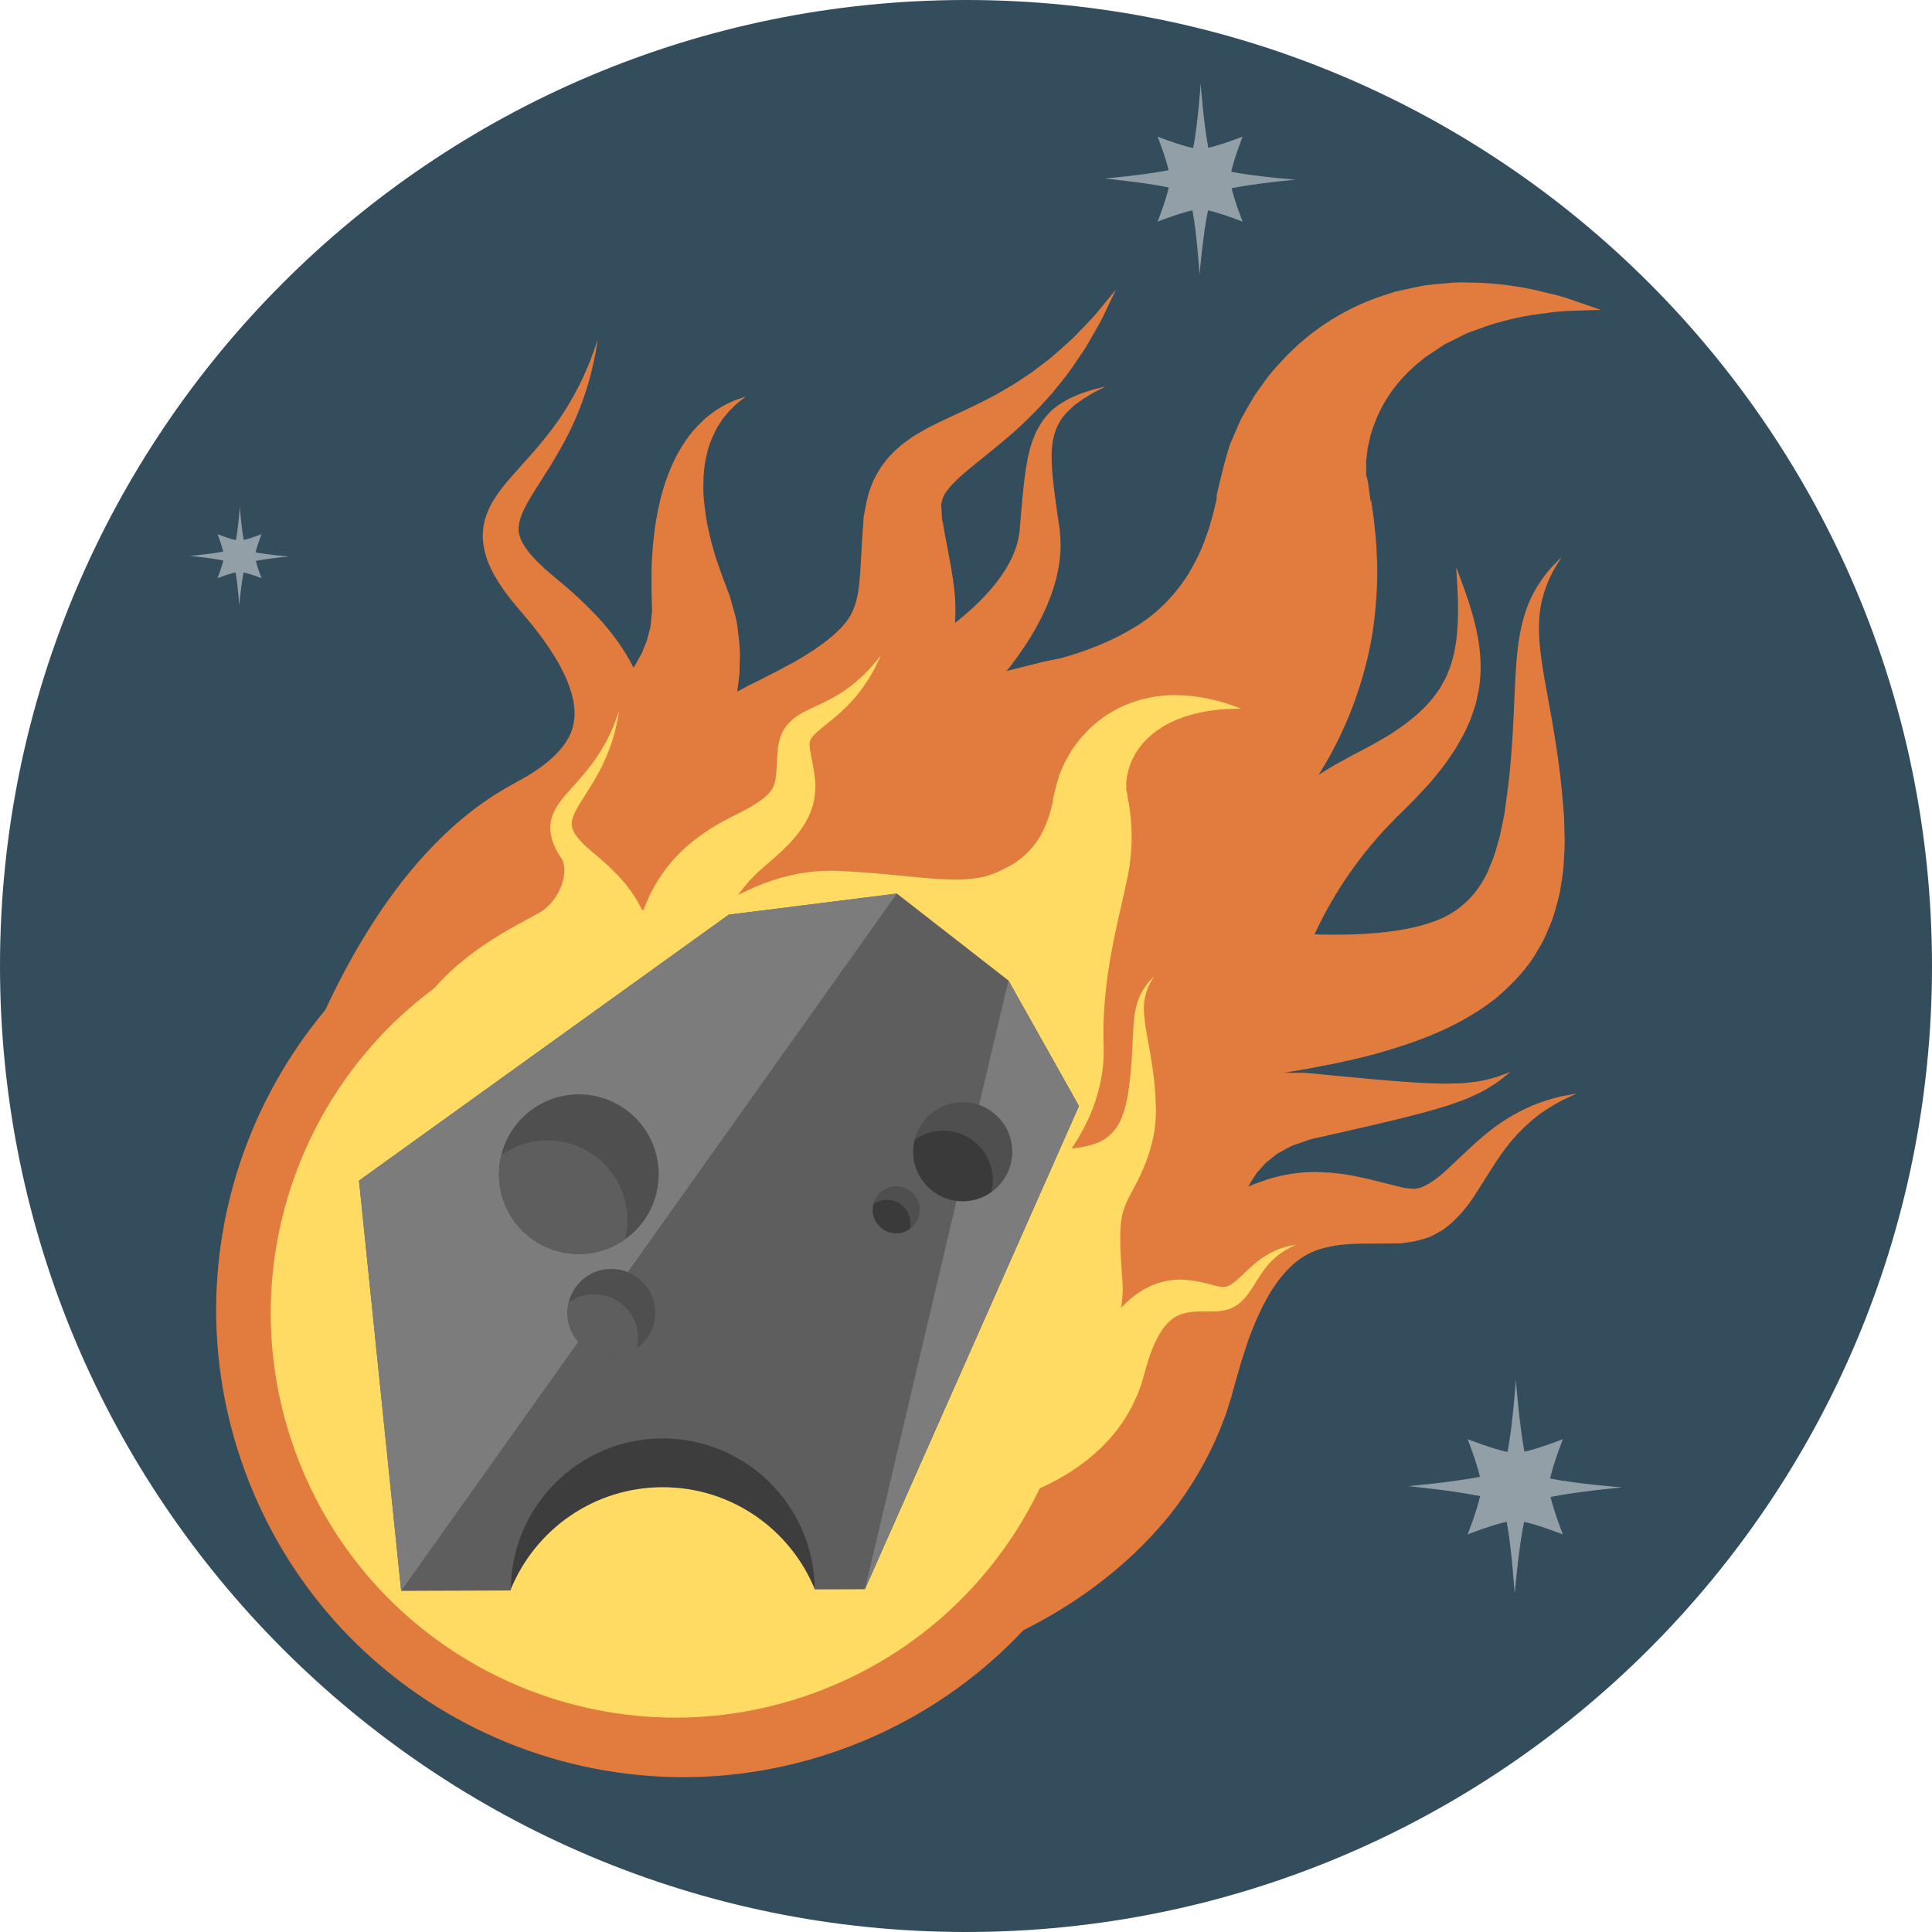 <?xml version="1.0" encoding="iso-8859-1"?>
<!-- Generator: Adobe Illustrator 17.0.0, SVG Export Plug-In . SVG Version: 6.00 Build 0)  -->
<!DOCTYPE svg PUBLIC "-//W3C//DTD SVG 1.1//EN" "http://www.w3.org/Graphics/SVG/1.1/DTD/svg11.dtd">
<svg version="1.1" id="Layer_1" xmlns="http://www.w3.org/2000/svg" xmlns:xlink="http://www.w3.org/1999/xlink" x="0px" y="0px"
	 width="512px" height="512.001px" viewBox="0 0 512 512.001" style="enable-background:new 0 0 512 512.001;" xml:space="preserve"
	>
<path id="bg_20_" style="fill:#334D5C;" d="M512,255.999c0,141.381-114.611,256.002-255.998,256.002
	C114.613,512.001,0,397.38,0,255.999S114.613,0,256.002,0C397.389,0,512,114.618,512,255.999z"/>
<path style="fill:#939FA7;" d="M326.391,49.876c6.455-1.316,16.953-2.262,16.953-2.262s-10.645-0.822-17.061-2.094
	c0.783-3.633,3.025-9.32,3.025-9.32s-5.473,2.159-9.109,2.975c-1.223-6.496-2.012-17.01-2.012-17.01s-0.738,10.787-1.986,17.078
	c-3.617-0.752-9.428-3.043-9.428-3.043s2.076,5.271,2.928,8.906c-6.568,1.289-16.963,2.215-16.963,2.215s10.492,1.004,16.996,2.359
	c-0.822,3.635-2.961,9.054-2.961,9.054s5.605-2.21,9.24-3.001c1.199,6.357,1.881,17.037,1.881,17.037s0.914-10.723,2.242-17.022
	c3.643,0.808,9.172,2.986,9.172,2.986S327.248,53.513,326.391,49.876z"/>
<path style="fill:#939FA7;" d="M67.799,148.645c3.346-0.682,8.783-1.174,8.783-1.174s-5.514-0.426-8.838-1.083
	c0.406-1.882,1.566-4.827,1.566-4.827s-2.834,1.117-4.717,1.54c-0.633-3.364-1.045-8.81-1.045-8.81s-0.381,5.588-1.027,8.846
	c-1.875-0.391-4.883-1.576-4.883-1.576s1.074,2.731,1.516,4.613c-3.402,0.666-8.787,1.148-8.787,1.148s5.436,0.518,8.805,1.221
	c-0.426,1.883-1.533,4.689-1.533,4.689s2.902-1.143,4.785-1.554c0.623,3.294,0.977,8.825,0.977,8.825s0.473-5.553,1.162-8.816
	c1.885,0.417,4.748,1.545,4.748,1.545S68.244,150.53,67.799,148.645z"/>
<path style="fill:#939FA7;" d="M410.912,396.712c7.238-1.474,19-2.537,19-2.537s-11.928-0.92-19.117-2.343
	c0.877-4.07,3.389-10.442,3.389-10.442s-6.133,2.415-10.203,3.332c-1.369-7.279-2.26-19.059-2.26-19.059s-0.824,12.088-2.221,19.137
	c-4.059-0.846-10.564-3.41-10.564-3.41s2.324,5.908,3.277,9.978c-7.359,1.44-19.004,2.486-19.004,2.486s11.754,1.119,19.043,2.641
	c-0.92,4.07-3.316,10.145-3.316,10.145s6.279-2.475,10.35-3.361c1.348,7.121,2.113,19.088,2.113,19.088s1.025-12.012,2.51-19.07
	c4.08,0.902,10.275,3.344,10.275,3.344S411.877,400.792,410.912,396.712z"/>
<path style="fill:#E27C3E;" d="M251.541,348.429c0,0,0.055-1.098,0.156-3.162c0.051-1.041,0.109-2.316,0.182-3.828
	c0.113-1.871,0.244-4.029,0.383-6.436c0.367-4.811,0.945-10.221,2.1-16.855c0.5-3.244,1.441-6.898,2.264-10.59
	c1.184-3.862,2.113-7.748,3.902-12.035c1.48-4.178,3.746-8.635,6.123-13.09c1.408-2.236,2.881-4.484,4.397-6.723
	c1.52-2.236,3.535-4.383,5.371-6.547c7.758-8.588,18.635-15.445,29.787-18.815c2.77-0.732,5.607-1.683,8.367-2.11
	c2.752-0.4,5.52-0.764,8.271-1.09c2.74-0.277,5.357-0.152,8.033-0.212l3.992-0.003l0.248,0.003c-0.523,0.032-0.086,0.009-0.18,0.021
	l0.105,0.004l0.398,0.023l0.818,0.045l1.621,0.092c2.152,0.119,4.305,0.232,6.463,0.352l5.852,0.199
	c3.889,0.041,7.994,0.074,11.748-0.209c7.658-0.451,14.721-1.691,20.188-4.114c5.277-2.483,9.314-6.351,12.178-12.423
	c0.594-1.586,1.322-3.087,1.848-4.748c0.457-1.707,1.029-3.354,1.42-5.098c0.353-1.736,0.709-3.457,1.06-5.15
	c0.268-1.93,0.525-3.83,0.795-5.703c0.934-7.107,1.414-14.127,1.703-20.672c0.309-6.554,0.455-12.732,1.164-18.288
	c0.666-5.561,2.107-10.431,4.025-13.974c1.908-3.543,3.885-5.938,5.309-7.453c1.449-1.479,2.227-2.271,2.227-2.271
	s-0.574,0.932-1.66,2.695c-1.037,1.748-2.377,4.46-3.359,8.01c-0.988,3.56-1.272,7.994-0.744,13.115
	c0.496,5.121,1.67,10.957,2.838,17.514c1.178,6.557,2.34,13.766,3.068,21.718c0.162,1.888,0.318,3.8,0.488,5.735
	c0.055,2.152,0.111,4.338,0.168,6.537c0.008,2.186-0.199,4.467-0.312,6.756c-0.186,2.303-0.664,4.709-1.022,7.119
	c-0.631,2.422-1.215,4.914-2.139,7.402c-1.047,2.466-1.977,5.045-3.545,7.414c-2.723,4.99-6.852,9.231-11.215,12.961
	c-9.021,7.072-19.076,10.932-28.557,13.78c-4.83,1.478-9.441,2.501-14.215,3.537l-7.154,1.378c-2.168,0.369-4.338,0.736-6.49,1.105
	l-3.434,0.568l-2.402,0.613c-1.555,0.443-3.219,0.682-4.625,1.219c-1.369,0.574-2.709,1.108-4.031,1.602
	c-1.305,0.521-2.254,1.334-3.367,1.893c-4.105,2.678-6.318,5.625-7.863,8.867c-0.312,0.92-0.787,1.576-1.049,2.535
	c-0.256,0.965-0.529,1.872-0.836,2.724c-0.355,2.081-0.852,3.903-0.994,6.106c-0.346,1.951-0.242,4.338-0.408,6.301
	c0.103,2.254,0.012,4.205,0.201,6.291c0.256,4,0.732,7.908,1.201,10.768c1.193,6.758,1.869,10.627,1.869,10.627L251.541,348.429z"/>
<path style="fill:#E27C3E;" d="M133.244,279.876c0,0,0.684-4.44,1.875-12.211c0.732-4.326,1.781-9.365,3.373-15.433
	c1.764-6.077,3.955-13.03,7.59-20.438c3.594-7.363,8.471-14.991,14.498-21.866c5.984-6.938,13.065-12.959,20.502-18.02
	c1.85-1.338,3.73-2.564,5.654-3.688c1.912-1.131,3.812-2.391,5.766-3.412c1.943-1.029,3.902-2.074,5.865-3.113l0.734-0.394
	l0.185-0.095l0.09-0.051c0.346-0.224-0.367,0.252-0.262,0.189l0.326-0.172l1.332-0.674l2.664-1.357l2.678-1.366l2.113-1.144
	c1.42-0.771,2.906-1.5,4.264-2.396c1.381-0.867,2.9-1.727,4.055-2.617l1.885-1.316l1.609-1.311c1.199-0.884,1.865-1.723,2.846-2.574
	c0.66-0.834,1.498-1.646,1.994-2.531c1.15-1.727,2.016-3.88,2.535-6.974c0.502-3.085,0.654-6.958,0.887-10.954
	c0.098-2.025,0.223-4.073,0.393-6.178l0.125-1.555l0.043-1.144l0.035-0.182l0.064-0.351l0.137-0.707l0.549-2.852
	c1.516-7.217,5.307-11.744,9.107-14.969c0.953-0.705,1.896-1.414,2.842-2.11c0.916-0.589,1.811-1.083,2.713-1.616
	c1.824-1.123,3.435-1.781,5.111-2.66c6.512-3.057,12.133-5.541,17.127-8.551c2.545-1.426,4.799-3.033,7.033-4.511
	c2.078-1.638,4.209-3.079,5.984-4.684c1.777-1.603,3.521-3.063,5.02-4.522c1.463-1.525,2.799-2.918,4.012-4.178
	c2.453-2.527,4.049-4.787,5.305-6.223c1.213-1.471,1.855-2.258,1.855-2.258s-0.435,0.914-1.254,2.629
	c-0.873,1.686-1.912,4.324-3.713,7.424c-0.902,1.566-1.902,3.296-2.988,5.181c-1.15,1.858-2.543,3.764-3.971,5.878
	c-1.432,2.113-3.238,4.135-5.027,6.426c-1.935,2.11-3.949,4.445-6.26,6.618c-4.49,4.499-10.084,8.831-15.33,13.093
	c-1.186,1.057-2.639,2.137-3.621,3.197l-1.594,1.58l-1.188,1.528c-1.375,1.866-1.494,3.96-1.338,4.232l0.152,2.828l0.039,0.715
	l0.021,0.363l0.008,0.178c-0.008,0.242,0.055-1.754,0.031-0.869l0.019,0.078l0.221,1.318c0.279,1.73,0.613,3.541,0.98,5.396
	c0.689,3.761,1.559,7.735,2.033,12.589c0.459,4.832,0.289,10.723-1.334,16.531c-0.73,2.959-1.936,5.627-3.156,8.349
	c-1.355,2.433-2.748,5.077-4.314,7.145c-0.768,1.084-1.551,2.222-2.34,3.255l-2.43,2.909c-1.635,2.031-3.291,3.652-4.959,5.395
	c-1.637,1.771-3.436,3.355-5.213,4.984l-2.674,2.428l-2.27,1.965l-2.262,1.962l-1.123,0.974l-0.279,0.238
	c0.047-0.023-0.715,0.484-0.42,0.297l-0.062,0.051l-0.123,0.107l-0.482,0.443c-1.289,1.162-2.566,2.322-3.844,3.473
	c-1.279,1.131-2.352,2.363-3.52,3.508c-1.182,1.142-2.256,2.312-3.225,3.504c-4.117,4.654-7.227,9.264-9.266,13.622
	c-2.086,4.362-3.277,8.44-4.01,12.356c-0.738,3.886-0.857,7.824-0.963,11.374c0.031,3.624,0.176,7.107,0.42,9.817
	c0.6,6.314,0.936,9.926,0.936,9.926L133.244,279.876z"/>
<path style="fill:#41ACB7;" d="M161.527,433.909c-38.352,14.021-80.811-5.698-94.828-44.061
	c-14.021-38.35,5.711-80.809,44.064-94.826c38.354-14.024,80.809,5.705,94.83,44.055
	C219.607,377.436,199.885,419.892,161.527,433.909z"/>
<path style="fill:#E27C3E;" d="M223.572,463.411c-64.205,23.469-135.273-9.543-158.736-73.75
	c-23.467-64.189,9.551-135.258,73.752-158.727c64.197-23.465,135.264,9.558,158.732,73.75
	C320.789,368.888,287.758,439.951,223.572,463.411z"/>
<path style="fill:#E27C3E;" d="M71.758,305.979c0,0,0.307-0.994,0.895-2.85c0.633-1.924,1.564-4.756,2.738-8.352
	c2.482-7.206,6.189-17.514,11.957-29.534c2.879-6.005,6.295-12.435,10.428-19.044c4.154-6.596,9.004-13.398,14.98-19.902
	c5.943-6.48,13.059-12.73,21.5-17.563l4.939-2.774c1.232-0.68,2.617-1.582,3.889-2.484c2.521-1.807,4.617-3.771,6.158-5.768
	c1.506-2.017,2.492-4.025,2.84-6.392c0.408-2.336,0.135-5.123-0.771-8.078c-1.805-5.969-5.899-12.145-10.373-17.721
	c-1.193-1.465-2.189-2.639-3.609-4.288c-1.135-1.327-2.578-3.102-3.783-4.79c-2.338-3.393-4.711-7.189-5.426-12.084
	c-0.375-2.391-0.154-4.963,0.545-7.119c0.672-2.161,1.648-4.031,2.703-5.58c2.09-3.137,4.318-5.484,6.348-7.791
	c4.109-4.506,7.607-8.62,10.369-12.625c2.744-3.984,4.777-7.729,6.293-10.91c1.457-3.197,2.473-5.799,3.088-7.595
	c0.611-1.808,0.938-2.769,0.938-2.769s-0.16,1-0.469,2.894c-0.322,1.885-0.891,4.634-1.842,8.116
	c-0.996,3.457-2.43,7.625-4.594,12.227c-2.146,4.597-5.143,9.584-8.461,14.703c-1.611,2.561-3.35,5.201-4.482,7.776
	c-1.148,2.638-1.484,4.803-0.715,6.737c0.645,2.008,2.467,4.333,4.705,6.578c1.137,1.123,2.195,2.078,3.723,3.367
	c1.453,1.221,2.918,2.459,4.4,3.698c6.008,5.351,12.229,11.425,16.857,20.155c2.273,4.334,4.08,9.539,4.348,15.291
	c0.381,5.732-1.023,11.771-3.453,16.814c-2.436,5.08-5.709,9.338-9.156,12.949c-1.742,1.801-3.469,3.457-5.49,5.139l-2.584,2.129
	l-1.172,0.953l-0.145,0.117l-0.322,0.219l-0.051,0.051l-0.229,0.199l-0.453,0.389c-4.85,4.043-8.975,9.09-12.439,14.526
	c-3.49,5.41-6.312,11.231-8.664,16.956c-2.354,5.735-4.227,11.398-5.738,16.746c-3.049,10.68-4.713,19.979-5.779,26.496
	c-0.492,3.309-0.875,5.904-1.141,7.676c-0.252,1.85-0.391,2.832-0.391,2.832L71.758,305.979z"/>
<path style="fill:#E27C3E;" d="M222.312,384.111c0,0,0.059,0,0.184,0.015c0.012,0.012-0.018,0.029-0.023,0.062
	c0.191,0.057,0.607,0.117,1.209,0.191c1.221,0.143,3.23,0.295,5.883,0.359c5.295,0.111,13.203-0.164,22.152-1.93
	c8.951-1.744,18.773-5.098,27.395-11.158c4.252-3.082,8.205-6.867,11.611-11.5c0.912-1.123,1.596-2.412,2.445-3.623l0.156-0.238
	l0.082-0.111c-0.176,0.43,0.27-0.645,0.24-0.568l0.047-0.076l0.373-0.629l0.736-1.26l1.473-2.516l1.482-2.522
	c0.471-0.819,0.971-1.678,1.658-2.728l3.795-5.861c5.258-7.463,11.121-14.684,19.309-20.629c2.049-1.455,4.1-2.861,6.482-3.979
	c1.17-0.562,2.248-1.199,3.469-1.652l3.664-1.285c4.896-1.496,9.969-2.094,14.488-1.811c4.584,0.151,8.647,0.994,12.248,1.846
	c3.117,0.772,6.168,1.533,9.131,2.275l1.244,0.148l0.625,0.062c0.227,0.035,0.15-0.012,0.242-0.012
	c0.211-0.039,0.416,0.039,0.729,0.104c0.426-0.113,0.867-0.199,1.34-0.268c0.471-0.107,0.945-0.414,1.451-0.586
	c2-1.01,4.15-2.654,6.207-4.619c4.109-3.84,8.207-7.935,12.232-10.889c4.047-2.998,7.986-4.942,11.246-6.252
	c3.332-1.189,5.949-1.915,7.789-2.178c1.805-0.336,2.766-0.514,2.766-0.514s-0.885,0.414-2.545,1.188
	c-1.674,0.691-3.994,2.037-6.736,3.879c-2.674,1.98-5.684,4.589-8.529,8.09c-2.885,3.535-5.428,7.85-8.703,12.994
	c-1.621,2.543-3.631,5.383-6.652,8.132c-0.818,0.655-1.584,1.376-2.537,1.974c-0.988,0.574-2.023,1.141-3.072,1.683
	c-1.25,0.468-2.652,0.86-4.043,1.183c-0.312,0.068-0.789,0.178-0.977,0.199l-0.617,0.083l-1.244,0.179l-0.625,0.084l-0.312,0.038
	l-0.156,0.03c-0.35-0.018,0.674,0.026-0.807-0.022h-0.086l-1.373,0.022c-0.908,0.008-1.828,0.014-2.748,0.029
	c-1.699,0.01-3.42,0.018-5.172,0.027c-3.346,0.059-6.451,0.264-9.131,0.938c-5.504,1.167-9.092,3.963-12.483,8.146
	c-3.34,4.162-6.17,10.1-8.402,16.18l-1.48,4.502c-0.246,0.664-0.512,1.584-0.785,2.551l-0.807,2.824l-0.805,2.801l-0.396,1.402
	l-0.207,0.693l-0.025,0.096c-0.051,0.135,0.373-0.893,0.18-0.404l-0.066,0.217l-0.137,0.426c-0.75,2.275-1.369,4.618-2.295,6.852
	c-3.43,9.037-8.402,17.565-14.295,24.928c-5.928,7.312-12.666,13.473-19.438,18.537c-6.779,5.083-13.621,9.008-20.053,12.217
	c-12.908,6.378-24.188,9.784-32.312,11.82c-4.078,1.007-7.385,1.662-9.795,2.066c-1.213,0.197-2.189,0.346-2.934,0.441
	c-0.482,0.041-0.846,0.077-1.092,0.107c-0.117,0.018-0.176,0.026-0.176,0.026L222.312,384.111z"/>
<path style="fill:#E27C3E;" d="M163.324,309.857c0,0,0.244-1.322,0.709-3.803c0.111-0.617,0.238-1.316,0.379-2.07
	c0.166-1.083,0.342-2.26,0.539-3.537c0.402-2.56,0.84-5.531,1.498-8.685c0.32-1.587,0.654-3.255,1.008-5.005
	c0.426-1.82,0.879-3.729,1.344-5.715c0.873-3.883,2.256-8.449,3.652-13.1c3.137-9.564,7.576-20.635,14.459-32.09
	c6.774-11.463,16.49-22.967,27.885-32.228c11.383-9.29,24.299-16.511,37.219-21.292c3.238-1.293,6.449-2.144,9.695-3.197
	l4.857-1.471l0.152-0.049c-0.49,0.224,1.328-0.565-1.068,0.494l0.234-0.062l0.471-0.115l0.943-0.242l1.879-0.473
	c2.387-0.602,4.785-1.2,7.191-1.805c1.494-0.334,3.049-0.652,4.668-0.953c7.106-1.967,13.873-4.691,19.522-8.154
	c5.756-3.455,10.332-7.957,14.268-14.006c1.822-3.098,3.604-6.465,4.869-10.307c0.734-1.854,1.223-3.912,1.822-5.924l0.738-3.13
	l0.096-0.394l0.047-0.195c-0.018,1.018,0.051-1.486,0.051-1.275l0.033-0.115l0.217-0.924l0.449-1.843
	c0.375-1.54,0.756-3.069,1.125-4.597c0.51-1.939,1.061-3.848,1.635-5.699c0.664-1.549,1.322-3.088,1.984-4.625l1.002-2.244
	l1.191-2.127c0.811-1.384,1.611-2.766,2.412-4.135c0.873-1.307,1.818-2.555,2.727-3.799c1.742-2.535,3.893-4.695,5.896-6.84
	c8.273-8.42,17.986-13.619,26.969-16.281c2.195-0.834,4.49-1.107,6.619-1.629c1.076-0.217,2.127-0.467,3.168-0.643
	c1.055-0.102,2.092-0.205,3.119-0.301c2.041-0.164,3.998-0.423,5.898-0.449c1.885,0.045,3.715,0.086,5.496,0.125
	c7.018,0.357,12.883,1.42,17.555,2.668c4.717,0.982,8.203,2.468,10.605,3.232c2.383,0.832,3.65,1.27,3.65,1.27
	s-1.348,0.047-3.873,0.127c-2.516,0.137-6.16,0.012-10.728,0.76c-4.541,0.479-9.992,1.539-15.756,3.457
	c-1.412,0.506-2.877,1.023-4.381,1.566c-1.465,0.584-2.883,1.398-4.348,2.1c-0.723,0.359-1.459,0.72-2.199,1.092
	c-0.705,0.423-1.389,0.911-2.084,1.369c-1.355,0.983-2.861,1.713-4.103,2.9c-5.318,4.137-9.701,9.701-12.178,15.992
	c-0.561,1.613-1.254,3.1-1.539,4.8l-0.562,2.409l-0.275,2.471l-0.15,1.207l0.025,1.223l0.006,2.373
	c0.18,0.555,0.322,1.061,0.42,1.549c0.066,0.318,0.072,0.297,0.146,0.885l0.244,1.879l0.25,1.875l0.123,0.943l0.012,0.117
	c0.002,0.289,0.068-2.127,0.047-1.039l0.045,0.268l0.08,0.551l0.631,4.395c0.307,3.01,0.707,6.047,0.787,9.254
	c0.383,6.34-0.01,13.122-0.951,20.057c-2.084,13.852-7.531,28.551-15.928,40.89c-8.322,12.479-18.609,22.724-29.424,31.341
	c-2.949,2.191-5.953,4.359-8.992,6.494c-2.258,1.588-4.512,3.172-6.748,4.746l-1.59,1.117l-0.789,0.559l-0.393,0.283l-0.193,0.141
	c-2.465,1.09-0.727,0.34-1.287,0.59l-0.068,0.059l-2.004,1.751c-1.277,1.171-2.725,2.191-3.783,3.364
	c-4.621,4.523-7.164,9.016-8.48,12.699c-1.273,3.767-1.385,6.715-1.078,9.758c0.277,2.988,0.801,6.018,1.358,9.078
	c0.4,1.721,0.6,3.088,1.016,4.764c0.174,0.795,0.336,1.549,0.492,2.27c0.193,0.801,0.375,1.562,0.547,2.292
	c0.301,1.468,0.697,2.632,0.992,3.657c0.143,0.523,0.279,1.015,0.404,1.461c0.143,0.756,0.268,1.457,0.387,2.076
	c0.459,2.477,0.707,3.799,0.707,3.799L163.324,309.857z"/>
<path style="fill:#FFDB64;" d="M215.752,448.654c-55.604,20.319-117.146-8.268-137.465-63.873
	c-20.32-55.583,8.275-117.126,63.871-137.452c55.596-20.318,117.137,8.277,137.461,63.863
	C299.936,366.794,271.34,428.339,215.752,448.654z"/>
<path style="fill:#FFDB64;" d="M148.375,226.677c3.078,4.275-0.232,11.987-5.064,14.971c-4.83,2.986-28.65,13.182-35.838,32.883
	c11.666,21.162,40.611-1.273,43.371-2.436c2.766-1.158,16.906-25.403,16.906-25.403l-6.912-14.53L148.375,226.677z"/>
<path style="fill:#E27C3E;" d="M236.041,175.872c0.066-0.042,0.205-0.074,0.818-0.385c0.584-0.289,1.475-0.753,2.611-1.385
	c2.27-1.256,5.535-3.18,9.236-5.768c3.693-2.586,7.85-5.829,11.645-9.732c3.791-3.889,7.203-8.488,8.867-13.467
	c0.447-1.242,0.709-2.508,0.902-3.785c0.061-0.289,0.096-0.699,0.129-1.117l0.098-1.229l0.205-2.439
	c0.287-3.271,0.537-6.49,0.953-9.7c0.424-3.192,0.887-6.339,1.883-9.341c0.945-2.988,2.465-5.752,4.363-7.777
	c1.859-2.098,4.062-3.248,5.881-4.26c0.959-0.408,1.852-0.789,2.674-1.141c0.844-0.279,1.617-0.536,2.314-0.768
	c1.375-0.477,2.512-0.68,3.25-0.896c0.758-0.188,1.156-0.289,1.156-0.289s-0.369,0.188-1.061,0.541
	c-0.676,0.379-1.721,0.822-2.932,1.582c-0.611,0.371-1.287,0.777-2.016,1.221c-0.684,0.5-1.424,1.039-2.217,1.611
	c-1.42,1.285-3.062,2.703-4.09,4.65c-1.084,1.902-1.713,4.146-1.924,6.682c-0.238,2.519-0.029,5.359,0.256,8.312
	c0.283,2.951,0.754,6.102,1.193,9.29c0.113,0.81,0.23,1.614,0.35,2.429l0.172,1.215c0.057,0.395,0.119,0.802,0.154,1.334
	c0.191,1.992,0.225,4.023,0.027,6.004c-0.348,3.983-1.367,7.809-2.719,11.334c-1.353,3.529-3.033,6.777-4.826,9.762
	c-3.6,5.957-7.617,10.879-11.228,14.898c-3.619,4.02-6.877,7.117-9.238,9.252c-1.188,1.068-2.15,1.893-2.84,2.471
	c-0.748,0.601-1.145,0.92-1.145,0.92L236.041,175.872z"/>
<path style="fill:#E27C3E;" d="M309.195,245.39c0,0,0.371-0.631,1.061-1.818c0.654-1.049,1.59-2.49,2.807-4.181
	c1.215-1.7,2.703-3.698,4.49-5.856c1.775-2.18,3.822-4.551,6.17-7.004c2.318-2.475,4.924-5.025,7.779-7.592
	c2.848-2.576,5.959-5.139,9.272-7.629c3.314-2.488,6.838-4.893,10.52-7.121c1.797-1.171,3.74-2.166,5.625-3.225l1.414-0.783
	l0.357-0.193l0.18-0.096l0.045-0.023c0.059-0.043-0.367,0.268-0.164,0.127l0.08-0.041l0.66-0.352l2.648-1.42
	c1.887-0.975,3.254-1.809,4.764-2.674c1.529-0.811,2.93-1.885,4.406-2.85c1.426-0.998,2.725-2.066,4.029-3.139
	c1.166-1.125,2.461-2.215,3.426-3.434c1.125-1.164,1.934-2.447,2.842-3.709c0.711-1.325,1.578-2.615,2.062-4.029
	c1.238-2.736,1.805-5.672,2.244-8.453c0.703-5.624,0.492-10.65,0.322-14.113c-0.184-3.48-0.342-5.48-0.342-5.48
	s0.728,1.86,1.932,5.162c1.18,3.316,2.889,8.055,3.99,14.307c0.441,3.136,0.83,6.697,0.381,10.568
	c-0.102,1.953-0.613,3.902-1.051,5.951c-0.613,1.963-1.225,4.059-2.174,5.982c-0.824,2.051-1.949,3.87-3.043,5.817
	c-1.18,1.822-2.42,3.686-3.758,5.425c-1.379,1.68-2.688,3.473-4.27,5.092c-1.523,1.652-3.152,3.409-4.498,4.717l-2.123,2.119
	l-0.527,0.533l-0.066,0.068c0.174-0.122-0.275,0.205-0.238,0.186l-0.031,0.025l-0.123,0.125l-0.24,0.248l-0.951,0.991
	c-1.254,1.325-2.549,2.561-3.697,3.948c-2.373,2.668-4.557,5.4-6.527,8.125c-1.977,2.717-3.746,5.408-5.299,8.031
	c-1.559,2.607-2.918,5.117-4.059,7.471c-1.164,2.334-2.117,4.52-2.879,6.434c-0.793,1.918-1.367,3.588-1.809,4.932
	c-0.437,1.352-0.699,2.348-0.848,2.974c-0.066,0.292-0.022,0.333-0.035,0.444c-0.057,0.217-0.084,0.326-0.084,0.326L309.195,245.39z
	"/>
<path style="fill:#E27C3E;" d="M323.68,234.487l-26.207-8.338c0,0-20.252,13.898-15.09,20.247
	c5.156,6.355,11.117,21.052,15.486,21.446c4.365,0.396,36.531-7.545,36.531-7.545l-1.191-27.4L323.68,234.487z"/>
<path style="fill:#FFDB64;" d="M200.99,299.479c0,0,0.119-0.652,0.348-1.864c0.055-0.304,0.113-0.644,0.188-1.015
	c0.084-0.531,0.164-1.107,0.262-1.733c0.191-1.259,0.412-2.722,0.734-4.258c0.156-0.783,0.32-1.604,0.496-2.46
	c0.209-0.893,0.43-1.828,0.662-2.805c0.422-1.902,1.102-4.145,1.783-6.428c1.539-4.688,3.715-10.115,7.098-15.736
	c3.322-5.619,8.088-11.264,13.672-15.807c5.59-4.553,11.922-8.097,18.26-10.445c1.586-0.635,3.158-1.055,4.752-1.564l2.385-0.723
	l0.074-0.021c-0.242,0.107,0.652-0.276-0.521,0.238l0.113-0.026l0.229-0.06l0.465-0.116l0.924-0.237
	c1.17-0.289,2.342-0.584,3.527-0.883c0.732-0.166,1.492-0.32,2.291-0.464c3.48-0.971,6.799-2.304,9.568-3.999
	c2.82-1.697,5.07-3.906,6.998-6.875c0.898-1.516,1.766-3.164,2.391-5.053c0.359-0.91,0.602-1.918,0.887-2.908l0.373-1.527
	l0.045-0.197l0.02-0.096c-0.006,0.494,0.022-0.732,0.027-0.621l0.018-0.061l0.103-0.453l0.221-0.907
	c0.182-0.751,0.369-1.507,0.551-2.257c0.254-0.943,0.525-1.885,0.801-2.787c0.326-0.766,0.652-1.519,0.975-2.271l0.49-1.102
	l0.588-1.043c0.393-0.682,0.785-1.354,1.176-2.03c0.435-0.644,0.902-1.253,1.346-1.864c0.855-1.241,1.906-2.301,2.889-3.351
	c4.059-4.127,8.822-6.682,13.225-7.983c1.082-0.413,2.211-0.542,3.25-0.804c0.529-0.107,1.041-0.227,1.551-0.312
	c0.521-0.048,1.029-0.102,1.529-0.152c1.002-0.077,1.969-0.205,2.895-0.217c0.93,0.023,1.822,0.041,2.697,0.062
	c3.443,0.176,6.322,0.696,8.611,1.311c2.311,0.481,4.02,1.208,5.205,1.584c1.168,0.407,1.789,0.621,1.789,0.621
	s-0.66,0.021-1.902,0.066c-1.232,0.064-3.016,0.006-5.258,0.365c-2.23,0.238-4.904,0.763-7.732,1.697
	c-0.693,0.244-1.408,0.504-2.15,0.768c-0.715,0.288-1.404,0.689-2.135,1.03c-0.348,0.172-0.711,0.36-1.074,0.535
	c-0.346,0.213-0.68,0.447-1.02,0.674c-0.666,0.477-1.404,0.842-2.012,1.42c-2.611,2.031-4.762,4.762-5.977,7.846
	c-0.277,0.793-0.615,1.521-0.75,2.353l-0.279,1.185l-0.135,1.207l-0.07,0.595l0.008,0.599l0.006,1.164
	c0.084,0.273,0.152,0.523,0.205,0.766c0.031,0.151,0.033,0.143,0.068,0.428l0.123,0.924l0.121,0.923l0.061,0.458l0.008,0.061
	c0,0.139,0.031-1.045,0.021-0.513l0.022,0.138l0.041,0.262l0.307,2.155c0.152,1.48,0.35,2.972,0.391,4.544
	c0.184,3.107-0.006,6.438-0.471,9.838c-1.023,6.788-3.695,14-7.812,20.053c-4.086,6.125-9.127,11.15-14.432,15.373
	c-1.441,1.072-2.922,2.138-4.41,3.186c-1.107,0.777-2.213,1.555-3.31,2.326l-0.777,0.551l-0.387,0.276l-0.193,0.138l-0.1,0.068
	c-1.205,0.535-0.354,0.163-0.627,0.289l-0.033,0.029l-0.982,0.854c-0.623,0.582-1.34,1.078-1.859,1.656
	c-2.266,2.215-3.516,4.418-4.158,6.227c-0.623,1.846-0.676,3.295-0.527,4.784c0.137,1.465,0.391,2.954,0.666,4.454
	c0.197,0.846,0.295,1.513,0.496,2.334c0.086,0.394,0.168,0.763,0.244,1.113c0.092,0.395,0.184,0.77,0.268,1.123
	c0.148,0.721,0.346,1.295,0.482,1.799c0.074,0.256,0.145,0.494,0.199,0.715c0.07,0.371,0.133,0.715,0.188,1.016
	c0.228,1.221,0.348,1.863,0.348,1.863L200.99,299.479z"/>
<path style="fill:#FFDB64;" d="M181.404,247.132c0,0,17.604-17.341,40.58-16.34c22.98,0.997,34.898,5.195,45.094-1.039
	c-10.697,21.137-34.818,32.144-34.818,32.144s-18.219,11.984-19.244,11.639c-1.021-0.346-25.463-16.57-25.463-16.57L181.404,247.132
	z"/>
<path style="fill:#FFDB64;" d="M276.4,313.327c0,0,16.818-14.768,16.086-36.215c-0.736-21.443,5.891-38.498,7.029-49.486
	c-18.477,8.17-52.598,32.803-52.598,32.803l-17.672,21.107c0,0,17.871,20.635,18.076,21.105
	C247.52,303.107,276.4,313.327,276.4,313.327z"/>
<path style="fill:#E27C3E;" d="M190.012,113.356c0.619-0.92,1.146-1.873,1.76-2.645c0.641-0.746,1.191-1.512,1.783-2.099
	c0.607-0.589,1.152-1.116,1.623-1.575c0.498-0.44,0.959-0.762,1.316-1.048c0.742-0.571,1.137-0.876,1.137-0.876
	s-0.477,0.155-1.359,0.447c-0.438,0.158-1.01,0.315-1.646,0.572c-0.633,0.288-1.354,0.621-2.166,0.994
	c-0.82,0.384-1.635,0.955-2.59,1.516c-0.938,0.586-1.838,1.379-2.885,2.161c-1.877,1.754-4.014,3.913-5.734,6.685
	c-1.838,2.726-3.381,5.967-4.637,9.514c-1.293,3.551-2.156,7.404-2.832,11.43c-0.33,2.016-0.527,4.053-0.764,6.143
	c-0.113,2.066-0.316,4.154-0.338,6.322l-0.018,3.295l-0.002,1.664l0.031,1.486l0.061,2.975l0.018,0.744l0.012,0.369v0.096v0.041
	c-0.006-0.026,0.09,0.463,0.041,0.271l-0.008,0.141l-0.129,1.098c-0.195,1.457-0.125,2.829-0.615,4.205
	c-0.357,1.359-0.6,2.658-1.238,3.939l-0.746,1.866c-0.301,0.616-0.688,1.221-1.006,1.813c-0.342,0.596-0.625,1.176-0.977,1.744
	c-0.398,0.572-0.795,1.135-1.193,1.695c-0.693,1.104-1.621,2.164-2.48,3.18c-0.789,1.027-1.807,1.983-2.697,2.912
	c-0.393,0.404-0.811,0.759-1.215,1.146c-0.506,9.11-1.252,22.241-1.346,22.529c-0.078,0.23-3.014,1.582-5.779,2.791l15.539,20.812
	c0,0,0.084-0.09,0.254-0.268c0.258-0.254,0.644-0.632,1.148-1.123c0.998-0.998,2.105-2.195,3.51-3.842
	c1.402-1.625,3.008-3.596,4.74-5.957c1.752-2.344,3.615-5.051,5.5-8.141c1.885-3.076,3.785-6.527,5.518-10.392
	c0.853-1.953,1.756-3.882,2.469-6.065c0.752-2.125,1.512-4.275,2.035-6.637c0.283-1.154,0.561-2.312,0.85-3.483
	c0.223-1.196,0.377-2.448,0.563-3.669c0.154-1.238,0.352-2.443,0.447-3.701c0.025-1.268,0.057-2.542,0.088-3.832
	c0.137-2.518-0.205-5.111-0.533-7.664c-0.193-2.542-1.045-5.025-1.693-7.461l-0.522-1.807l-0.068-0.227
	c-0.041-0.217,0.045,0.24,0.033,0.176l-0.022-0.042l-0.035-0.089l-0.121-0.346l-0.27-0.697l-1.051-2.783l-0.521-1.391l-0.42-1.225
	l-0.859-2.449c-0.572-1.646-0.994-3.389-1.504-5.08c-0.387-1.682-0.816-3.379-1.117-5.038c-0.58-3.313-0.988-6.574-0.959-9.636
	c-0.006-3.062,0.277-5.979,0.953-8.574C187.91,117.614,188.979,115.372,190.012,113.356z"/>
<path style="fill:#FFDB64;" d="M167.037,256.716c0,0,0.281-1.815,0.77-4.992c0.297-1.771,0.727-3.826,1.381-6.312
	c0.715-2.486,1.613-5.324,3.096-8.355c1.475-3.013,3.469-6.131,5.93-8.938c2.447-2.838,5.344-5.297,8.381-7.367
	c0.754-0.541,1.525-1.047,2.311-1.51c0.783-0.461,1.557-0.971,2.357-1.387c0.797-0.43,1.594-0.852,2.399-1.281l0.301-0.156
	l0.076-0.039l0.031-0.023c0.145-0.088-0.145,0.106-0.105,0.08l0.135-0.072l0.547-0.273l1.09-0.555l1.094-0.557l0.859-0.471
	c0.584-0.314,1.191-0.609,1.748-0.979c0.566-0.354,1.187-0.703,1.652-1.068l0.777-0.539l0.656-0.537
	c0.494-0.363,0.764-0.705,1.158-1.053c0.268-0.344,0.615-0.674,0.818-1.031c0.471-0.711,0.828-1.593,1.033-2.855
	c0.205-1.26,0.273-2.844,0.365-4.479c0.043-0.827,0.094-1.66,0.164-2.523l0.045-0.635l0.021-0.471l0.014-0.072l0.023-0.143
	l0.055-0.289l0.227-1.166c0.621-2.948,2.174-4.801,3.725-6.122c0.387-0.282,0.777-0.571,1.16-0.858
	c0.379-0.244,0.742-0.443,1.111-0.663c0.748-0.458,1.402-0.729,2.088-1.09c2.664-1.241,4.959-2.261,7.006-3.493
	c1.035-0.583,1.959-1.244,2.869-1.842c0.85-0.674,1.725-1.258,2.449-1.912c0.725-0.661,1.439-1.256,2.053-1.855
	c0.6-0.615,1.141-1.188,1.641-1.705c1.002-1.031,1.656-1.96,2.168-2.541c0.494-0.604,0.756-0.922,0.756-0.922
	s-0.178,0.369-0.512,1.071c-0.359,0.688-0.783,1.769-1.521,3.034c-0.363,0.641-0.773,1.349-1.215,2.117
	c-0.471,0.762-1.039,1.539-1.623,2.406c-0.588,0.863-1.324,1.693-2.057,2.619c-0.793,0.867-1.613,1.822-2.561,2.709
	c-1.834,1.838-4.123,3.609-6.268,5.354c-0.482,0.436-1.074,0.873-1.48,1.311l-0.652,0.644l-0.484,0.622
	c-0.561,0.766-0.611,1.617-0.543,1.736l0.061,1.148l0.018,0.295l0.006,0.146l0.004,0.078c0,0.098,0.019-0.721,0.014-0.357
	l0.006,0.035l0.096,0.535c0.111,0.713,0.248,1.447,0.396,2.204c0.279,1.542,0.641,3.162,0.83,5.153
	c0.188,1.972,0.119,4.375-0.545,6.754c-0.297,1.209-0.789,2.301-1.289,3.412c-0.551,0.991-1.119,2.074-1.762,2.92
	c-0.316,0.444-0.635,0.912-0.959,1.334l-0.992,1.183c-0.664,0.833-1.346,1.495-2.031,2.21c-0.67,0.723-1.402,1.372-2.125,2.039
	l-1.096,0.992l-0.93,0.801l-0.922,0.797l-0.463,0.406l-0.113,0.094c0.021-0.008-0.287,0.2-0.168,0.125l-0.031,0.02l-0.041,0.041
	l-0.199,0.182c-0.531,0.477-1.051,0.947-1.576,1.42c-0.523,0.461-0.961,0.965-1.434,1.436c-0.486,0.467-0.93,0.943-1.316,1.43
	c-1.689,1.902-2.961,3.787-3.793,5.572c-0.851,1.781-1.338,3.449-1.639,5.045c-0.301,1.59-0.352,3.203-0.397,4.654
	c0.016,1.482,0.072,2.908,0.174,4.014c0.244,2.578,0.383,4.055,0.383,4.055L167.037,256.716z"/>
<path style="fill:#FFDB64;" d="M112.225,317.54c0,0,0.191-0.589,0.543-1.703c0.381-1.152,0.932-2.84,1.635-4.992
	c1.488-4.318,3.701-10.48,7.154-17.672c1.725-3.591,3.764-7.436,6.234-11.389c2.49-3.948,5.387-8.019,8.965-11.907
	c3.553-3.88,7.809-7.616,12.857-10.511l2.959-1.655c0.732-0.407,1.566-0.946,2.324-1.491c1.512-1.075,2.766-2.252,3.686-3.445
	c0.902-1.209,1.488-2.408,1.697-3.823c0.25-1.399,0.082-3.067-0.465-4.835c-1.072-3.567-3.525-7.266-6.201-10.6
	c-0.715-0.879-1.309-1.582-2.16-2.564c-0.682-0.801-1.541-1.855-2.262-2.867c-1.4-2.031-2.816-4.297-3.242-7.232
	c-0.23-1.42-0.1-2.963,0.318-4.258c0.406-1.289,0.99-2.408,1.619-3.338c1.256-1.875,2.588-3.281,3.799-4.656
	c2.459-2.695,4.551-5.16,6.205-7.555c1.639-2.385,2.855-4.627,3.764-6.529c0.875-1.908,1.477-3.463,1.844-4.543
	c0.369-1.078,0.563-1.656,0.563-1.656s-0.092,0.602-0.285,1.732c-0.186,1.129-0.531,2.773-1.094,4.854
	c-0.598,2.07-1.455,4.564-2.748,7.316c-1.289,2.754-3.078,5.731-5.063,8.799c-0.971,1.527-2.004,3.107-2.685,4.65
	c-0.684,1.578-0.891,2.867-0.428,4.031c0.383,1.203,1.473,2.59,2.818,3.934c0.676,0.67,1.314,1.238,2.225,2.013
	c0.863,0.73,1.754,1.472,2.635,2.212c3.594,3.207,7.316,6.834,10.082,12.057c1.357,2.596,2.445,5.707,2.6,9.146
	c0.232,3.434-0.607,7.047-2.061,10.059c-1.461,3.045-3.414,5.592-5.48,7.752c-1.039,1.076-2.076,2.06-3.287,3.074l-1.547,1.272
	l-0.689,0.57l-0.096,0.068l-0.187,0.131l-0.033,0.033l-0.141,0.117l-0.268,0.232c-2.902,2.421-5.365,5.442-7.439,8.694
	c-2.088,3.234-3.775,6.717-5.188,10.141c-1.408,3.434-2.531,6.818-3.428,10.014c-1.824,6.387-2.824,11.955-3.463,15.858
	c-0.291,1.978-0.514,3.534-0.682,4.589c-0.143,1.107-0.232,1.697-0.232,1.697L112.225,317.54z"/>
<path style="fill:#E27C3E;" d="M289.478,335.554c0,0,0.029-0.115,0.08-0.336c0.064-0.354,0.16-0.879,0.289-1.562
	c0.133-0.795,0.309-1.406,0.516-2.248c0.195-0.84,0.455-1.758,0.762-2.76c0.59-2.035,1.393-4.414,2.475-7.105
	c1.064-2.682,2.432-5.66,4.176-8.818c1.748-3.15,3.887-6.498,6.578-9.803c1.42-1.635,2.707-3.334,4.449-4.877
	c1.666-1.568,3.287-3.174,5.303-4.529c0.967-0.688,1.941-1.381,2.924-2.074c0.967-0.697,2.117-1.194,3.176-1.781
	c1.082-0.551,2.168-1.102,3.256-1.655c1.113-0.497,2.295-0.837,3.438-1.245c1.152-0.365,2.309-0.738,3.463-1.115
	c1.162-0.305,2.35-0.441,3.52-0.658c2.342-0.394,4.66-0.793,6.941-0.688h3.396l1.674,0.018c0.492,0.014,0.941,0.08,1.412,0.121
	c1.859,0.18,3.713,0.358,5.549,0.537c3.66,0.342,7.262,0.676,10.75,1.006c3.483,0.33,6.82,0.59,9.986,0.798
	c3.197,0.268,6.1,0.292,8.879,0.405c1.357,0.008,2.631-0.062,3.885-0.086c1.256,0.002,2.406-0.117,3.484-0.277
	c2.209-0.182,4.059-0.674,5.621-1.078c1.572-0.373,2.721-0.941,3.559-1.199c0.834-0.307,1.271-0.469,1.271-0.469
	s-0.367,0.289-1.055,0.84c-0.711,0.506-1.662,1.439-3.082,2.311c-1.408,0.906-3.147,2.039-5.33,2.973
	c-1.074,0.538-2.238,1.057-3.482,1.471c-1.242,0.438-2.57,0.958-3.955,1.402c-2.738,0.789-5.785,1.754-8.938,2.504
	c-3.178,0.824-6.529,1.652-9.979,2.435c-3.447,0.789-7.012,1.607-10.629,2.436c-1.801,0.41-3.615,0.821-5.44,1.232
	c-0.447,0.104-0.928,0.196-1.355,0.318l-1.074,0.385l-2.109,0.732c-1.441,0.371-2.656,1.137-3.846,1.795
	c-0.59,0.346-1.213,0.602-1.754,0.979l-1.502,1.233c-0.484,0.407-1.006,0.727-1.438,1.16l-1.211,1.376
	c-0.375,0.464-0.828,0.798-1.145,1.319c-0.318,0.49-0.633,0.985-0.953,1.467c-0.684,0.861-1.127,1.996-1.631,2.973
	c-0.547,0.91-0.84,2.107-1.238,3.084c-0.713,2.076-1.188,4.184-1.514,6.182c-0.314,1.998-0.488,3.889-0.541,5.576
	c-0.072,1.678-0.053,3.166,0.033,4.326c0.023,0.596,0.057,1.111,0.119,1.525c0.053,0.408,0.07,0.854,0.145,0.926
	c0.057,0.186,0.096,0.167,0.119,0.411c0.02,0.229,0.031,0.345,0.031,0.345L289.478,335.554z"/>
<path style="fill:#FFDB64;" d="M256.592,371.788c0,0,0.027,0,0.084,0.012c0.008,0.002-0.012,0.012-0.016,0.023
	c0.09,0.029,0.272,0.054,0.541,0.086c0.543,0.061,1.434,0.129,2.615,0.161c2.355,0.051,5.871-0.071,9.85-0.857
	c3.98-0.776,8.344-2.267,12.178-4.964c1.891-1.369,3.648-3.049,5.166-5.105c0.404-0.504,0.705-1.076,1.086-1.617l0.066-0.102
	l0.033-0.051c-0.072,0.186,0.125-0.289,0.115-0.258l0.018-0.031l0.168-0.279l0.324-0.561l0.654-1.119l0.658-1.119
	c0.215-0.36,0.432-0.744,0.742-1.209l1.686-2.607c2.336-3.32,4.947-6.533,8.584-9.178c0.914-0.646,1.824-1.268,2.885-1.768
	c0.518-0.248,0.994-0.533,1.543-0.73l1.625-0.574c2.18-0.664,4.43-0.936,6.439-0.805c2.041,0.066,3.848,0.441,5.447,0.82
	c1.391,0.342,2.744,0.684,4.065,1.008l0.551,0.066l0.275,0.029c0.102,0.021,0.068-0.002,0.107-0.006
	c0.1-0.012,0.186,0.018,0.33,0.045c0.186-0.047,0.385-0.086,0.588-0.116c0.215-0.048,0.422-0.179,0.652-0.257
	c0.887-0.451,1.842-1.184,2.756-2.057c1.822-1.706,3.648-3.531,5.439-4.838c1.799-1.338,3.551-2.201,5-2.785
	c1.48-0.529,2.647-0.848,3.469-0.965c0.799-0.148,1.227-0.234,1.227-0.234s-0.397,0.188-1.137,0.533
	c-0.742,0.303-1.775,0.904-2.992,1.724c-1.189,0.878-2.529,2.04-3.793,3.601c-1.283,1.565-2.41,3.486-3.869,5.773
	c-0.721,1.131-1.617,2.392-2.959,3.617c-0.361,0.291-0.699,0.613-1.129,0.875c-0.434,0.256-0.893,0.51-1.367,0.75
	c-0.559,0.209-1.176,0.381-1.797,0.524c-0.137,0.03-0.35,0.077-0.426,0.089l-0.277,0.043l-0.557,0.074l-0.277,0.038l-0.137,0.015
	l-0.072,0.016c-0.154-0.01,0.301,0.014-0.359-0.01l-0.039-0.002l-0.602,0.012c-0.41,0.002-0.816,0.006-1.23,0.014
	c-0.752,0-1.518,0.006-2.297,0.01c-1.484,0.023-2.867,0.119-4.063,0.416c-2.443,0.521-4.043,1.77-5.549,3.625
	c-1.484,1.852-2.74,4.492-3.734,7.193l-0.658,2.004c-0.109,0.291-0.227,0.702-0.348,1.131l-0.357,1.254l-0.361,1.244l-0.176,0.625
	l-0.092,0.311l-0.012,0.041c-0.018,0.062,0.166-0.393,0.084-0.178l-0.037,0.092l-0.057,0.193c-0.33,1.012-0.609,2.051-1.023,3.049
	c-1.521,4.014-3.734,7.807-6.353,11.082c-2.639,3.248-5.631,5.994-8.641,8.238c-3.018,2.258-6.051,4.008-8.916,5.432
	c-5.74,2.838-10.754,4.348-14.371,5.256c-1.814,0.449-3.279,0.74-4.35,0.92c-0.543,0.086-0.978,0.151-1.305,0.189
	c-0.215,0.027-0.375,0.039-0.488,0.055c-0.051,0.008-0.074,0.012-0.074,0.012L256.592,371.788z"/>
<path style="fill:#FFDB64;" d="M282.342,375.075c0,0,16.48-18.952,15.127-35.572c-1.352-16.623-0.395-18.344,2.832-24.312
	c3.229-5.964,6.375-13.446,5.977-21.94c-14.334,13.547-28.477,19.692-28.477,19.692s-13.435,12.14-13.191,12.44
	c0.244,0.301,7.771,22.33,7.771,22.33l2.287,13.557L282.342,375.075z"/>
<path style="fill:#FFDB64;" d="M231.43,350.858c0,0,0.02-0.506,0.068-1.453c0.018-0.477,0.047-1.062,0.086-1.754
	c0.047-0.865,0.104-1.852,0.172-2.959c0.174-2.207,0.43-4.689,0.965-7.73c0.227-1.491,0.658-3.162,1.039-4.859
	c0.539-1.771,0.969-3.556,1.793-5.522c0.676-1.918,1.719-3.961,2.805-6.006c0.648-1.033,1.322-2.06,2.02-3.088
	c0.693-1.022,1.619-2.01,2.467-3.004c3.557-3.939,8.543-7.087,13.664-8.629c1.272-0.343,2.572-0.777,3.842-0.975
	c1.262-0.182,2.531-0.348,3.797-0.496c1.252-0.125,2.459-0.074,3.686-0.096l1.834-0.006l0.113,0.006
	c-0.248,0.012-0.041,0.002-0.084,0.009h0.045l0.185,0.009l0.375,0.022l0.744,0.045c0.984,0.053,1.977,0.103,2.969,0.156l2.682,0.09
	c1.783,0.023,3.666,0.035,5.391-0.092c3.516-0.211,6.762-0.777,9.267-1.885c2.416-1.147,4.27-2.918,5.584-5.702
	c0.27-0.727,0.607-1.421,0.848-2.177c0.209-0.789,0.471-1.539,0.652-2.346c0.164-0.793,0.324-1.582,0.482-2.361
	c0.125-0.881,0.25-1.754,0.365-2.617c0.432-3.26,0.652-6.482,0.787-9.483c0.141-3.011,0.211-5.845,0.533-8.398
	c0.303-2.548,0.967-4.781,1.846-6.404c0.875-1.635,1.783-2.73,2.438-3.424c0.664-0.678,1.021-1.041,1.021-1.041
	s-0.268,0.426-0.762,1.238c-0.479,0.801-1.092,2.045-1.543,3.674c-0.451,1.635-0.58,3.668-0.342,6.018
	c0.228,2.352,0.762,5.029,1.301,8.033c0.543,3.014,1.072,6.32,1.412,9.965c0.074,0.873,0.148,1.746,0.223,2.633
	c0.022,0.994,0.051,1.992,0.078,3.002c0.002,1.002-0.096,2.048-0.143,3.1c-0.084,1.059-0.307,2.158-0.471,3.269
	c-0.289,1.108-0.557,2.254-0.982,3.393c-0.483,1.141-0.906,2.317-1.627,3.404c-1.25,2.293-3.143,4.234-5.145,5.945
	c-4.141,3.246-8.754,5.018-13.107,6.324c-2.215,0.68-4.334,1.152-6.52,1.623l-3.281,0.631c-0.994,0.17-1.996,0.344-2.978,0.513
	l-1.578,0.259l-1.098,0.283c-0.719,0.203-1.482,0.316-2.123,0.56c-0.637,0.259-1.248,0.507-1.85,0.739
	c-0.604,0.231-1.035,0.603-1.549,0.865c-1.885,1.227-2.893,2.576-3.611,4.068c-0.143,0.422-0.359,0.721-0.477,1.16
	c-0.119,0.441-0.246,0.861-0.387,1.254c-0.16,0.953-0.387,1.789-0.453,2.796c-0.162,0.896-0.111,1.995-0.193,2.892
	c0.055,1.035,0.012,1.93,0.102,2.894c0.113,1.831,0.334,3.626,0.549,4.935c0.545,3.102,0.853,4.877,0.853,4.877L231.43,350.858z"/>
<path style="fill:#3D3D3D;" d="M175.641,394.128c18.201,0,33.77,11.172,40.279,27.023l7.051-22.6l-12.357-12.359l-31.406-8.244
	l-19.039,0.568l-13.645,5.404l-8.668,14.066l-7.104,12.359l4.561,10.965C141.777,405.38,157.381,394.128,175.641,394.128z"/>
<path style="fill:#5E5E5E;" d="M237.682,236.804l-44.564,5.598l-97.976,70.474l11.172,108.718l29.057-0.102v-0.016
	c0-22.244,18.035-40.279,40.271-40.279c22.154,0,40.121,17.895,40.262,40.008l13.311-0.041l56.723-128.056l-18.684-33.265
	L237.682,236.804z"/>
<polygon style="fill:#7C7C7C;" points="267.252,259.843 229.213,421.163 285.936,293.107 "/>
<polygon style="fill:#7C7C7C;" points="237.682,236.804 106.312,421.593 95.141,312.875 193.117,242.401 "/>
<path style="fill:#4F4F4F;" d="M174.562,311.178c0,11.692-9.475,21.164-21.162,21.164c-11.691,0-21.17-9.472-21.17-21.164
	c0-11.687,9.479-21.163,21.17-21.163C165.088,290.015,174.562,299.491,174.562,311.178z"/>
<path style="fill:#5E5E5E;" d="M145.117,302.206c-4.578,0-8.801,1.465-12.258,3.928c-0.396,1.619-0.629,3.303-0.629,5.044
	c0,11.692,9.479,21.164,21.17,21.164c4.568,0,8.791-1.462,12.246-3.931c0.4-1.613,0.629-3.295,0.629-5.041
	C166.275,311.685,156.805,302.206,145.117,302.206z"/>
<path style="fill:#4F4F4F;" d="M173.65,347.914c0,6.429-5.205,11.64-11.635,11.64c-6.436,0-11.646-5.211-11.646-11.64
	c0-6.431,5.211-11.642,11.646-11.642C168.445,336.272,173.65,341.483,173.65,347.914z"/>
<path style="fill:#5E5E5E;" d="M157.457,342.978c-2.518,0-4.836,0.807-6.742,2.162c-0.211,0.89-0.346,1.818-0.346,2.774
	c0,6.429,5.211,11.64,11.646,11.64c2.51,0,4.838-0.805,6.734-2.156c0.221-0.893,0.354-1.822,0.354-2.777
	C169.104,348.19,163.887,342.978,157.457,342.978z"/>
<path style="fill:#4F4F4F;" d="M268.26,305.202c0,7.25-5.877,13.127-13.127,13.127c-7.248,0-13.125-5.877-13.125-13.127
	c0-7.254,5.877-13.125,13.125-13.125C262.383,292.077,268.26,297.948,268.26,305.202z"/>
<path style="fill:#3A3A3A;" d="M249.996,299.638c-2.832,0-5.449,0.904-7.596,2.441c-0.252,0.997-0.393,2.036-0.393,3.123
	c0,7.25,5.877,13.127,13.125,13.127c2.834,0,5.451-0.91,7.602-2.447c0.24-1,0.385-2.036,0.385-3.117
	C263.119,305.515,257.244,299.638,249.996,299.638z"/>
<path style="fill:#4F4F4F;" d="M243.738,320.61c0,3.439-2.791,6.232-6.238,6.232c-3.434,0-6.232-2.793-6.232-6.232
	c0-3.441,2.799-6.234,6.232-6.234C240.947,314.376,243.738,317.169,243.738,320.61z"/>
<path style="fill:#3A3A3A;" d="M235.061,317.964c-1.342,0-2.58,0.432-3.602,1.16c-0.123,0.48-0.191,0.969-0.191,1.486
	c0,3.439,2.799,6.232,6.232,6.232c1.352,0,2.594-0.43,3.611-1.158c0.111-0.48,0.182-0.971,0.182-1.482
	C241.293,320.757,238.504,317.964,235.061,317.964z"/>
<g>
</g>
<g>
</g>
<g>
</g>
<g>
</g>
<g>
</g>
<g>
</g>
<g>
</g>
<g>
</g>
<g>
</g>
<g>
</g>
<g>
</g>
<g>
</g>
<g>
</g>
<g>
</g>
<g>
</g>
</svg>
